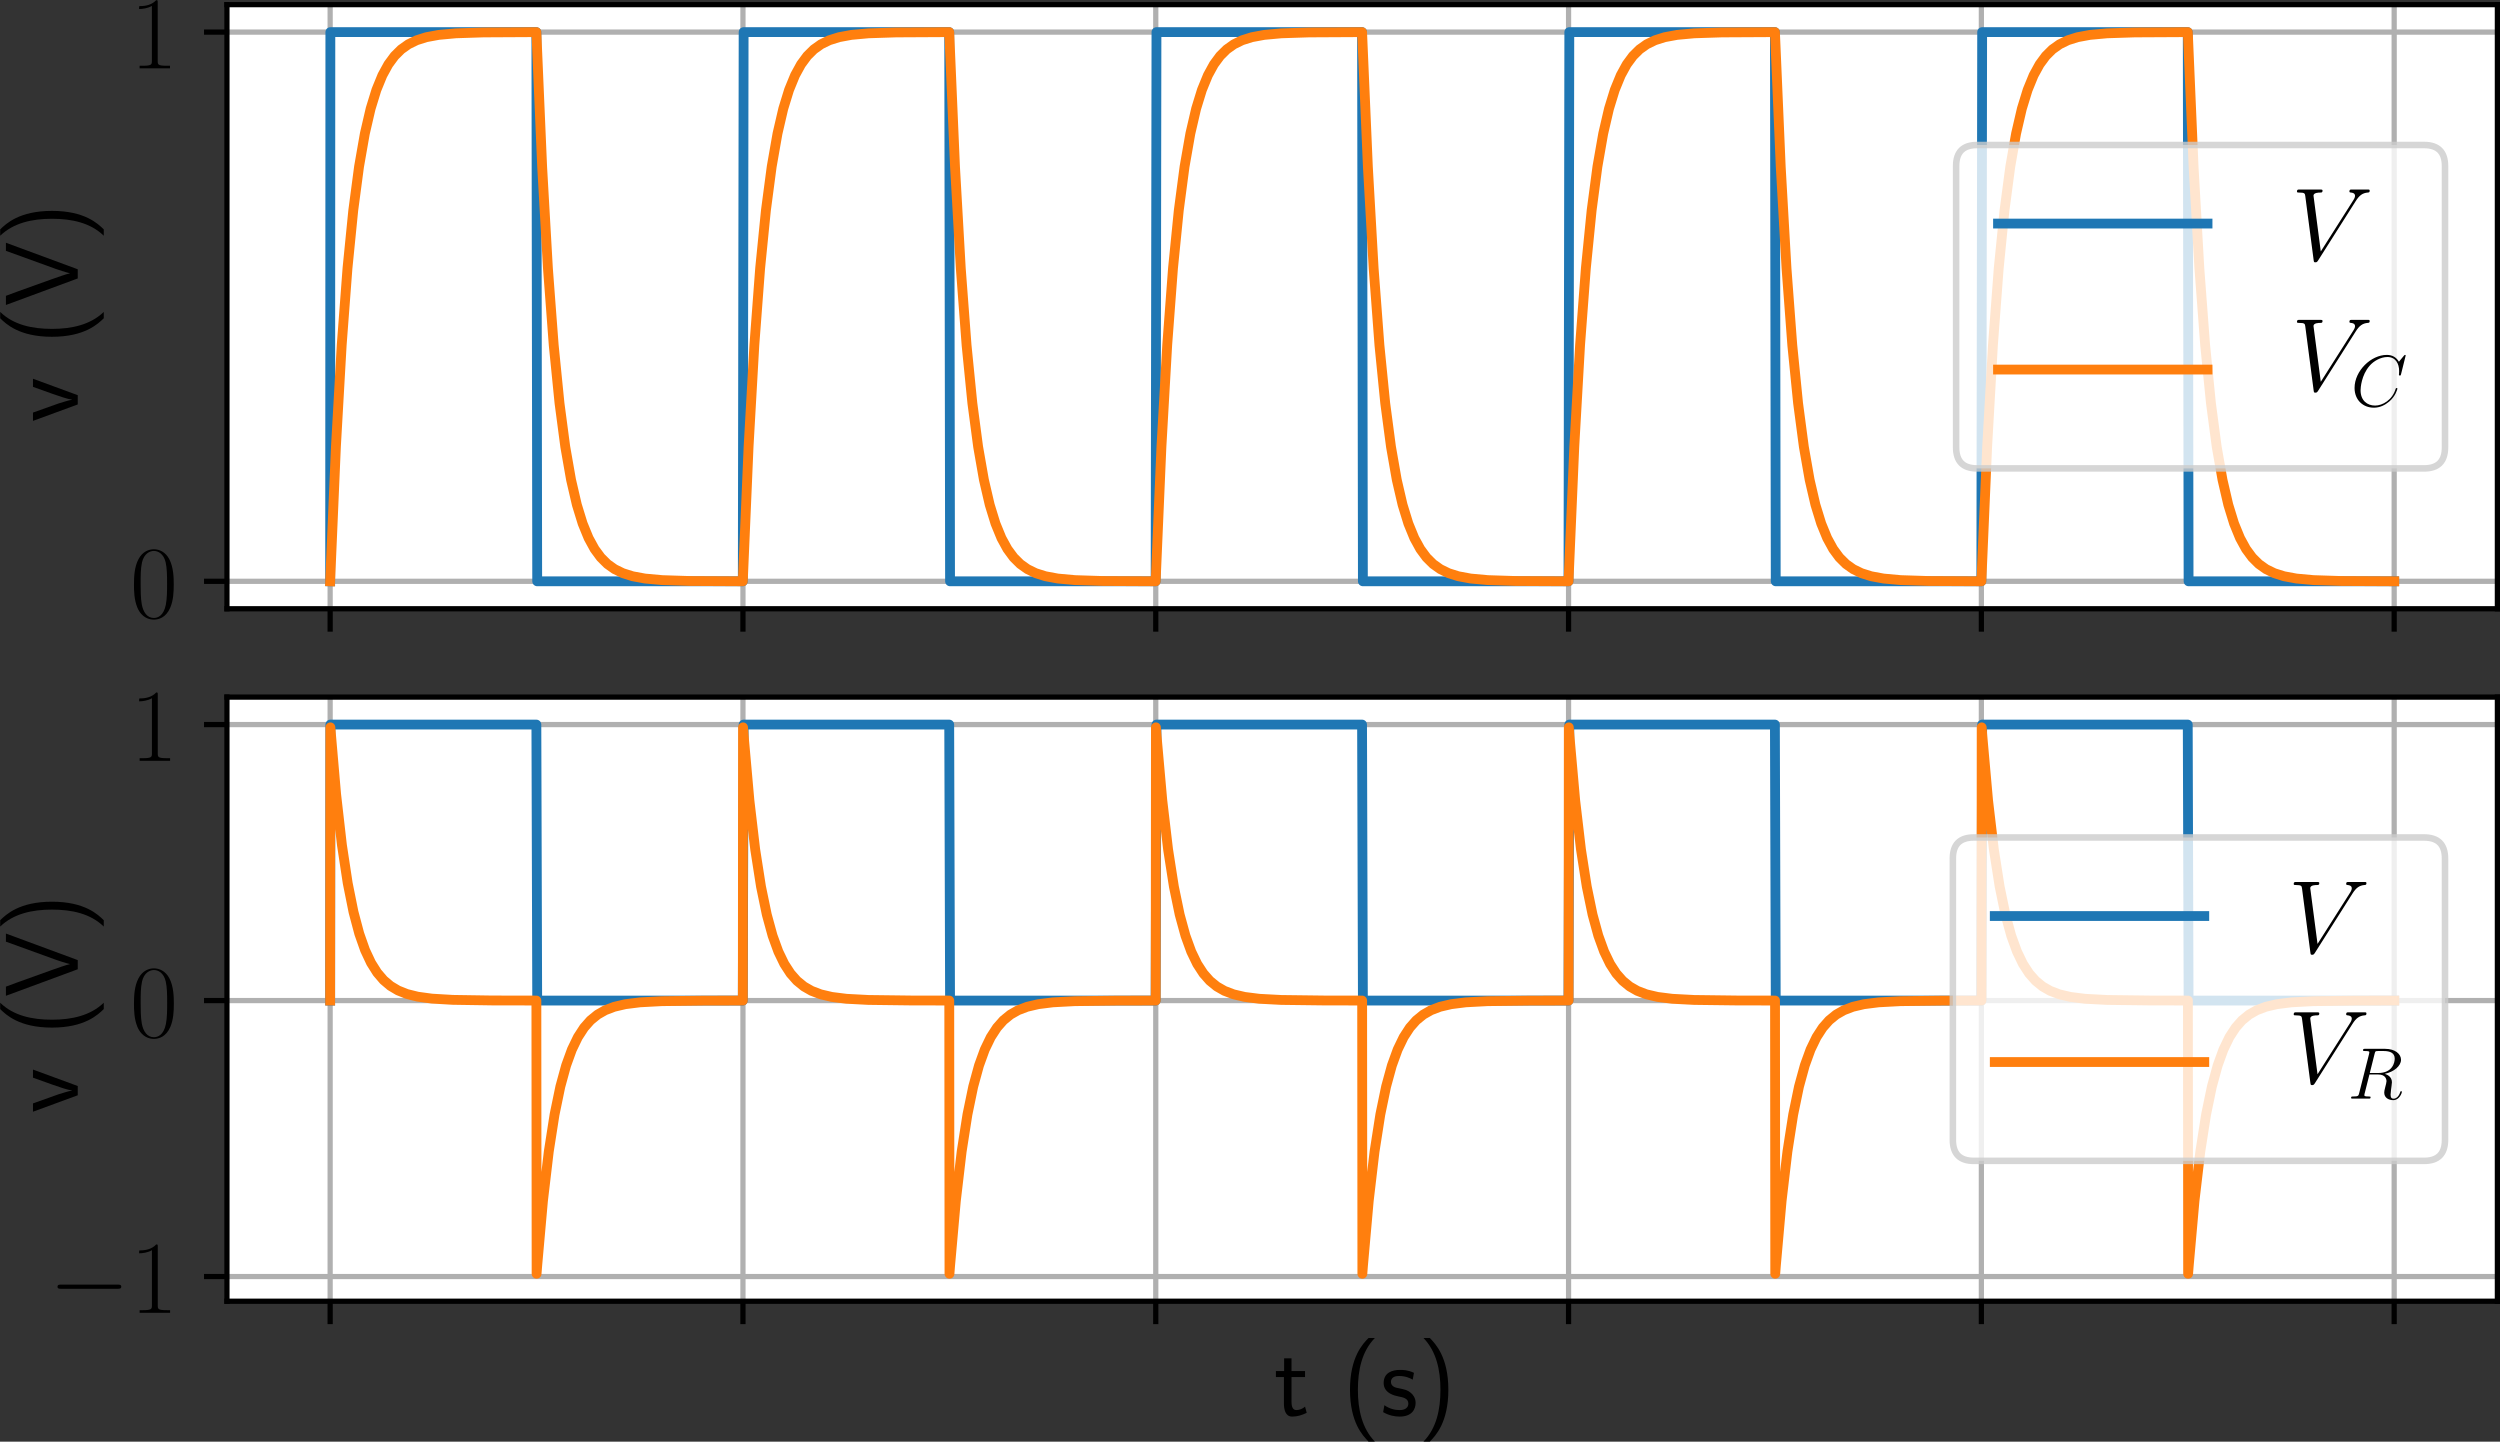 <?xml version="1.0" encoding="UTF-8" standalone="no"?>
<!-- Created with matplotlib (http://matplotlib.org/) -->

<svg
   xmlns:dc="http://purl.org/dc/elements/1.1/"
   xmlns:cc="http://creativecommons.org/ns#"
   xmlns:rdf="http://www.w3.org/1999/02/22-rdf-syntax-ns#"
   xmlns:svg="http://www.w3.org/2000/svg"
   xmlns="http://www.w3.org/2000/svg"
   xmlns:xlink="http://www.w3.org/1999/xlink"
   xmlns:sodipodi="http://sodipodi.sourceforge.net/DTD/sodipodi-0.dtd"
   xmlns:inkscape="http://www.inkscape.org/namespaces/inkscape"
   height="293.606"
   version="1.1"
   viewBox="0 0 381.862 220.204"
   width="509.15"
   id="svg405"
   sodipodi:docname="P2_Q3_TransientV.svg"
   inkscape:version="0.92.1 r15371">
  <rect x="0" y="0" width="381.862" height="220.204" fill="#333333" stroke="none"/>
  <sodipodi:namedview
     pagecolor="#ffffff"
     bordercolor="#666666"
     borderopacity="1"
     objecttolerance="10"
     gridtolerance="10"
     guidetolerance="10"
     inkscape:pageopacity="0"
     inkscape:pageshadow="2"
     inkscape:window-width="1920"
     inkscape:window-height="986"
     id="namedview407"
     showgrid="false"
     inkscape:zoom="1.7383042"
     inkscape:cx="280.18831"
     inkscape:cy="165.1734"
     inkscape:window-x="-11"
     inkscape:window-y="-11"
     inkscape:window-maximized="1"
     inkscape:current-layer="svg405"
     units="px"
     fit-margin-top="0"
     fit-margin-left="0"
     fit-margin-right="0"
     fit-margin-bottom="0" />
  <defs
     id="defs4"
     style="stroke-linecap:butt;stroke-linejoin:round">
    <style
       type="text/css"
       id="style2">
*{stroke-linecap:butt;stroke-linejoin:round;}
  </style>
    <defs
       id="defs277">
      <path
         style="stroke-linecap:butt;stroke-linejoin:round"
         inkscape:connector-curvature="0"
         id="CMSS17-116"
         d="m 16.703,37 h 13 v 5.766 h -13 V 55 H 9.594 V 42.766 H 1.703 V 37 H 9.406 V 11.703 C 9.406,6 10.703,-1 17.297,-1 c 5,0 9.609,1.391 14,3.688 l -1.594,5.875 c -2.406,-2.094 -5.297,-3.297 -8.406,-3.297 -4.391,0 -4.594,5.609 -4.594,8.109 z" />
      <path
         style="stroke-linecap:butt;stroke-linejoin:round"
         inkscape:connector-curvature="0"
         id="CMSS17-115"
         d="m 32.203,41.047 c -5.906,2.812 -10.5,2.812 -13.5,2.812 -7.109,0 -15.609,-2.484 -15.609,-12.562 0,-10.062 11,-12.266 14,-12.875 4.609,-0.891 9.703,-1.891 9.703,-6.859 0,-6.297 -7.203,-6.297 -8.5,-6.297 -4,0 -9.5,1.094 -14.5,4.703 L 2.594,3.281 C 8.297,0 13.797,-1 18.406,-1 c 12.297,0 15.391,7.5 15.391,13.203 0,4.891 -2.797,8.188 -4.703,9.688 C 25.797,24.5 24.594,24.797 16.406,26.5 15,26.703 10.094,27.797 10.094,32.281 10.094,38 16.406,38 17.797,38 c 6.5,0 10.5,-2.016 13.203,-3.5 z" />
    </defs>
    <defs
       id="defs385">
      <path
         style="stroke-linecap:butt;stroke-linejoin:round"
         inkscape:connector-curvature="0"
         id="CMMI12-82"
         d="M 36.797,61.312 C 37.703,65 38.094,65 42,65 h 7.203 c 8.594,0 15,-2.578 15,-10.328 C 64.203,49.609 61.594,35 41.5,35 H 30.203 Z m 13.906,-27.422 c 12.391,2.688 22.094,10.656 22.094,19.203 C 72.797,60.844 64.906,68 51,68 H 23.906 C 21.906,68 21,68 21,66.031 21,65 21.703,65 23.594,65 c 6,0 6,-0.75 6,-1.797 0,-0.188 0,-0.797 -0.391,-2.281 l -13.5,-53.438 C 14.797,4 14.594,3 7.703,3 c -2.297,0 -3,0 -3,-1.891 0,-1 1.094,-1 1.391,-1 1.812,0 3.906,0 5.812,0 h 11.797 c 1.797,0 3.891,0 5.703,0 0.797,0 1.891,0 1.891,1.891 0,1 -0.891,1 -2.391,1 -6.109,0 -6.109,0.797 -6.109,1.781 0,0.109 0,0.797 0.203,1.578 L 29.703,33 h 12 C 51.203,33 53,27.047 53,23.781 53,22.297 52,18.422 51.297,15.844 50.203,11.297 49.906,10.188 49.906,8.312 49.906,1.281 55.703,-2 62.406,-2 70.5,-2 74,7.828 74,9.234 c 0,0.688 -0.5,0.984 -1.094,0.984 -0.812,0 -1,-0.594 -1.203,-1.391 C 69.297,1.781 65.203,0 62.703,0 c -2.5,0 -4.109,1.094 -4.109,5.562 0,2.391 1.203,11.438 1.312,11.938 0.5,3.672 0.5,4.062 0.5,4.875 0,7.25 -5.906,10.328 -9.703,11.516" />
    </defs>
    <defs
       id="defs300">
      <path
         d="m 65.906,23 c 1.688,0 3.5,0 3.5,2 0,2 -1.812,2 -3.5,2 H 11.797 c -1.703,0 -3.5,0 -3.5,-2 0,-2 1.797,-2 3.5,-2 z"
         id="CMSY10-0"
         inkscape:connector-curvature="0"
         style="stroke-linecap:butt;stroke-linejoin:round" />
    </defs>
    <defs
       id="defs200">
      <path
         d="M 41.703,15.453 H 39.906 C 38.906,8.375 38.094,7.172 37.703,6.562 37.203,5.766 30,5.766 28.594,5.766 H 9.406 C 13,9.672 20,16.75 28.5,24.953 34.594,30.734 41.703,37.531 41.703,47.422 41.703,59.219 32.297,66 21.797,66 10.797,66 4.094,56.312 4.094,47.344 4.094,43.438 7,42.938 8.203,42.938 c 1,0 4,0.609 4,4.094 0,3.078 -2.609,3.969 -4,3.969 C 7.594,51 7,50.906 6.594,50.703 8.5,59.219 14.297,63.406 20.406,63.406 c 8.688,0 14.391,-6.891 14.391,-15.984 C 34.797,38.734 29.703,31.25 24,24.75 L 4.094,2.281 V 0 h 35.203 z"
         id="CMR17-50"
         inkscape:connector-curvature="0"
         style="stroke-linecap:butt;stroke-linejoin:round" />
    </defs>
    <defs
       id="defs217">
      <path
         d="M 33.594,64.406 C 33.594,66.5 33.5,66.5 31.703,66.5 L 2,19.594 V 17 H 27.797 V 7.141 C 27.797,3.5 27.594,2.5 20.594,2.5 H 18.703 V 0 c 3.203,0 8.594,0 12,0 3.391,0 8.797,0 12,0 v 2.5 h -1.906 c -7,0 -7.203,1 -7.203,4.641 V 17 h 10.203 v 2.594 H 33.594 Z m -5.5,-6.547 V 19.594 H 4 Z"
         id="CMR17-52"
         inkscape:connector-curvature="0"
         style="stroke-linecap:butt;stroke-linejoin:round" />
    </defs>
    <defs
       id="defs234">
      <path
         d="m 10.594,34 c 0,23.656 11.203,29 17.703,29 C 30.406,63 35.5,62.641 37.5,59 c -1.594,0 -4.594,0 -4.594,-3.484 0,-2.688 2.188,-3.594 3.594,-3.594 0.906,0 3.594,0.391 3.594,3.703 0,6.156 -5,9.672 -11.891,9.672 C 16.297,65.297 3.797,52.969 3.797,31 3.797,3.953 15.094,-2 23.094,-2 32.797,-2 42,6.672 42,20.047 42,32.516 33.906,41.594 23.703,41.594 17.594,41.594 13.094,37.609 10.594,30.625 Z m 12.5,-33.609 C 10.797,0.391 10.797,18.75 10.797,22.438 10.797,29.625 14.203,40 23.5,40 c 1.703,0 6.594,0 9.906,-6.875 1.797,-3.906 1.797,-7.984 1.797,-12.984 0,-5.391 0,-9.359 -2.109,-13.359 -2.188,-4.109 -5.391,-6.391 -10,-6.391"
         id="CMR17-54"
         inkscape:connector-curvature="0"
         style="stroke-linecap:butt;stroke-linejoin:round" />
    </defs>
    <defs
       id="defs251">
      <path
         d="M 27.203,35.375 C 33.5,38.547 39.906,43.328 39.906,50.984 c 0,9.031 -8.812,14.312 -16.906,14.312 -9.094,0 -17.094,-6.562 -17.094,-15.609 0,-2.484 0.594,-6.766 4.5,-10.547 1,-0.984 5.188,-3.969 7.891,-5.859 -4.5,-2.297 -15,-7.75 -15,-18.688 C 3.297,4.359 13.094,-2 22.797,-2 33.5,-2 42.5,5.656 42.5,15.781 c 0,9.062 -6.094,13.234 -10.094,15.922 z M 14.094,44.094 c -0.797,0.5 -4.797,3.578 -4.797,8.266 0,6.062 6.297,10.641 13.5,10.641 C 30.703,63 36.5,57.438 36.5,50.969 36.5,41.703 26.094,36.422 25.594,36.422 c -0.094,0 -0.188,0 -1,0.609 z M 32.5,23.734 C 34,22.641 38.797,19.375 38.797,13.297 38.797,5.953 31.406,0.391 23,0.391 c -9.094,0 -16,6.453 -16,14.297 0,7.859 6.094,14.406 13,17.5 z"
         id="CMR17-56"
         inkscape:connector-curvature="0"
         style="stroke-linecap:butt;stroke-linejoin:round" />
    </defs>
    <defs
       id="defs111">
      <path
         style="stroke-linecap:butt;stroke-linejoin:round"
         inkscape:connector-curvature="0"
         id="CMSS17-118"
         d="M 41.797,43 H 34 L 27.297,24.312 C 25.203,18.203 22.203,9.797 21.703,5.5 H 21.594 c -0.188,1.812 -1,4.406 -1.5,6.203 C 19.5,13.906 18.703,16.5 18.094,18.312 L 9.297,43 h -8 L 17.094,0 H 26 Z" />
      <path
         style="stroke-linecap:butt;stroke-linejoin:round"
         inkscape:connector-curvature="0"
         id="CMSS17-40"
         d="M 25.203,74.5 C 19.797,69.016 7.406,56.266 7.406,24.812 7.406,-6.766 19.797,-19.422 25.203,-25 h 6.094 C 19,-12.25 15,5.578 15,24.703 15,43.719 18.797,61.656 31.297,74.5 Z" />
      <path
         style="stroke-linecap:butt;stroke-linejoin:round"
         inkscape:connector-curvature="0"
         id="CMSS17-86"
         d="M 61.094,69 H 53.297 L 36,21.281 C 35.5,19.891 32.406,10.75 31.797,7.562 h -0.094 c -0.797,3.781 -4,12.625 -5.703,17.5 L 14.406,57.375 10.094,69 H 1.297 l 25.5,-69 h 8.797 z" />
      <path
         style="stroke-linecap:butt;stroke-linejoin:round"
         inkscape:connector-curvature="0"
         id="CMSS17-41"
         d="m 11.297,-25 c 5.406,5.484 17.797,18.234 17.797,49.703 0,31.562 -12.391,44.219 -17.797,49.797 H 5.203 C 17.5,61.75 21.5,43.922 21.5,24.812 21.5,5.781 17.703,-12.156 5.203,-25 Z" />
    </defs>
    <defs
       id="defs163">
      <path
         style="stroke-linecap:butt;stroke-linejoin:round"
         inkscape:connector-curvature="0"
         id="CMMI12-67"
         d="M 74.703,69.109 C 74.703,70 74,70 73.797,70 73.594,70 73.203,70 72.406,69 L 65.5,60.656 C 62,66.625 56.5,70 49,70 27.406,70 5,48.25 5,24.922 5,8.328 16.703,-2 31.297,-2 c 8,0 15,3.375 20.797,8.25 8.703,7.234 11.312,16.891 11.312,17.672 0,0.891 -0.812,0.891 -1.109,0.891 -0.891,0 -1,-0.594 -1.203,-1 C 56.5,8.344 43,0.891 33,0.891 c -10.594,0 -19.797,6.75 -19.797,20.844 0,3.188 1,20.453 12.297,33.453 5.5,6.359 14.906,11.922 24.406,11.922 11,0 15.891,-9.031 15.891,-19.172 0,-2.578 -0.297,-4.75 -0.297,-5.156 0,-0.891 1,-0.891 1.297,-0.891 1.109,0 1.203,0.094 1.609,1.875 z" />
    </defs>
    <defs
       id="defs151">
      <path
         style="stroke-linecap:butt;stroke-linejoin:round"
         inkscape:connector-curvature="0"
         id="CMMI12-86"
         d="m 61.906,56.875 c 3.391,5.375 6.5,7.75 11.594,8.156 1,0.094 1.797,0.094 1.797,1.875 0,0.406 -0.203,1 -1.094,1 -1.797,0 -6.109,0 -7.906,0 -2.891,0 -5.891,0 -8.703,0 -0.797,0 -1.797,0 -1.797,-1.875 0,-0.906 0.906,-1 1.297,-1 3.703,-0.297 4.109,-2.078 4.109,-3.281 0,-1.484 -1.406,-3.781 -1.5,-3.875 l -31.406,-49.438 -7,53.578 C 21.297,65 26.5,65 27.594,65 29.094,65 30,65 30,66.906 c 0,1 -1.094,1 -1.406,1 -1.688,0 -3.688,0 -5.391,0 H 17.594 c -7.297,0 -10.297,0 -10.391,0 -0.609,0 -1.797,0 -1.797,-1.812 C 5.406,65 6.094,65 7.703,65 c 5.094,0 5.391,-0.906 5.703,-3.375 l 8,-61.25 C 21.703,-1.703 21.703,-2 23.094,-2 c 1.203,0 1.703,0.297 2.703,1.875 z" />
    </defs>
    <defs
       id="defs82">
      <path
         d="M 42,31.641 C 42,37.75 41.906,48.125 37.703,56.109 34,63.109 28.094,65.594 22.906,65.594 18.094,65.594 12,63.406 8.203,56.203 4.203,48.719 3.797,39.438 3.797,31.641 3.797,25.953 3.906,17.281 7,9.672 11.297,-0.609 19,-2 22.906,-2 27.5,-2 34.5,-0.109 38.594,9.375 41.594,16.281 42,24.359 42,31.641 M 22.906,-0.406 c -6.406,0 -10.203,5.484 -11.609,13.094 -1.094,5.875 -1.094,14.469 -1.094,20.062 0,7.688 0,14.078 1.297,20.172 C 13.406,61.391 19,64 22.906,64 27,64 32.297,61.297 34.203,53.125 35.5,47.438 35.594,40.734 35.594,32.75 c 0,-6.5 0,-14.484 -1.188,-20.375 -2.109,-10.891 -8,-12.781 -11.5,-12.781"
         id="CMR17-48"
         inkscape:connector-curvature="0"
         style="stroke-linecap:butt;stroke-linejoin:round" />
    </defs>
    <defs
       id="defs74">
      <path
         d="M 0,0 H -3.5"
         id="m6aea1f37d7"
         style="stroke:#000000;stroke-width:0.8;stroke-linecap:butt;stroke-linejoin:round"
         inkscape:connector-curvature="0" />
    </defs>
    <defs
       id="defs99">
      <path
         d="M 26.594,63.406 C 26.594,65.5 26.5,65.5 25.094,65.5 21.203,61.188 15.297,59.797 9.703,59.797 c -0.297,0 -0.797,0 -0.906,-0.297 C 8.703,59.297 8.703,59.094 8.703,57 11.797,57 17,57.594 21,59.984 V 7.203 C 21,3.688 20.797,2.5 12.203,2.5 h -3 V 0 C 14,0 19,0 23.797,0 28.594,0 33.594,0 38.406,0 v 2.5 h -3 c -8.609,0 -8.812,1.094 -8.812,4.656 z"
         id="CMR17-49"
         inkscape:connector-curvature="0"
         style="stroke-linecap:butt;stroke-linejoin:round" />
    </defs>
    <defs
       id="defs16">
      <path
         d="M 0,0 V 3.5"
         id="md8a931e123"
         style="stroke:#000000;stroke-width:0.8;stroke-linecap:butt;stroke-linejoin:round"
         inkscape:connector-curvature="0" />
    </defs>
  </defs>
  <g
     id="figure_1"
     style="stroke-linecap:butt;stroke-linejoin:round"
     transform="translate(-29.758,-30.855)">
    <g
       id="g5825"
       style="stroke-linecap:butt;stroke-linejoin:round">
      <g
         transform="translate(0,11.036)"
         style="stroke-linecap:butt;stroke-linejoin:round"
         id="g5682">
        <use
           transform="matrix(0,-0.159,-0.159,0,41.633,84.315)"
           xlink:href="#CMSS17-118"
           id="use113"
           style="stroke-linecap:butt;stroke-linejoin:round"
           x="0"
           y="0"
           width="100%"
           height="100%" />
        <use
           transform="matrix(0,-0.159,-0.159,0,41.633,72.439)"
           xlink:href="#CMSS17-40"
           id="use115"
           style="stroke-linecap:butt;stroke-linejoin:round"
           x="0"
           y="0"
           width="100%"
           height="100%" />
        <use
           transform="matrix(0,-0.159,-0.159,0,41.633,66.609)"
           xlink:href="#CMSS17-86"
           id="use117"
           style="stroke-linecap:butt;stroke-linejoin:round"
           x="0"
           y="0"
           width="100%"
           height="100%" />
        <use
           transform="matrix(0,-0.159,-0.159,0,41.633,56.654)"
           xlink:href="#CMSS17-41"
           id="use119"
           style="stroke-linecap:butt;stroke-linejoin:round"
           x="0"
           y="0"
           width="100%"
           height="100%" />
      </g>
      <g
         transform="translate(0,10.786)"
         style="stroke-linecap:butt;stroke-linejoin:round"
         id="g5715">
        <path
           d="M 64.422,113.055 H 411.22 V 20.78 H 64.422 Z"
           style="fill:#ffffff;stroke-linecap:butt;stroke-linejoin:round"
           id="path9"
           inkscape:connector-curvature="0" />
        <path
           clip-path="url(#pc426d12566)"
           d="M 80.186,113.055 V 20.78"
           style="fill:none;stroke:#b0b0b0;stroke-width:0.8;stroke-linecap:square;stroke-linejoin:round"
           id="path12"
           inkscape:connector-curvature="0" />
        <use
           height="100%"
           width="100%"
           id="use18"
           y="113.055"
           xlink:href="#md8a931e123"
           x="80.186"
           style="stroke:#000000;stroke-width:0.8;stroke-linecap:butt;stroke-linejoin:round" />
        <path
           clip-path="url(#pc426d12566)"
           d="M 143.24,113.055 V 20.78"
           style="fill:none;stroke:#b0b0b0;stroke-width:0.8;stroke-linecap:square;stroke-linejoin:round"
           id="path24"
           inkscape:connector-curvature="0" />
        <use
           height="100%"
           width="100%"
           id="use27"
           y="113.055"
           xlink:href="#md8a931e123"
           x="143.24"
           style="stroke:#000000;stroke-width:0.8;stroke-linecap:butt;stroke-linejoin:round" />
        <path
           clip-path="url(#pc426d12566)"
           d="M 206.294,113.055 V 20.78"
           style="fill:none;stroke:#b0b0b0;stroke-width:0.8;stroke-linecap:square;stroke-linejoin:round"
           id="path33"
           inkscape:connector-curvature="0" />
        <use
           height="100%"
           width="100%"
           id="use36"
           y="113.055"
           xlink:href="#md8a931e123"
           x="206.294"
           style="stroke:#000000;stroke-width:0.8;stroke-linecap:butt;stroke-linejoin:round" />
        <path
           clip-path="url(#pc426d12566)"
           d="M 269.348,113.055 V 20.78"
           style="fill:none;stroke:#b0b0b0;stroke-width:0.8;stroke-linecap:square;stroke-linejoin:round"
           id="path42"
           inkscape:connector-curvature="0" />
        <use
           height="100%"
           width="100%"
           id="use45"
           y="113.055"
           xlink:href="#md8a931e123"
           x="269.348"
           style="stroke:#000000;stroke-width:0.8;stroke-linecap:butt;stroke-linejoin:round" />
        <path
           clip-path="url(#pc426d12566)"
           d="M 332.402,113.055 V 20.78"
           style="fill:none;stroke:#b0b0b0;stroke-width:0.8;stroke-linecap:square;stroke-linejoin:round"
           id="path51"
           inkscape:connector-curvature="0" />
        <use
           height="100%"
           width="100%"
           id="use54"
           y="113.055"
           xlink:href="#md8a931e123"
           x="332.402"
           style="stroke:#000000;stroke-width:0.8;stroke-linecap:butt;stroke-linejoin:round" />
        <path
           clip-path="url(#pc426d12566)"
           d="M 395.456,113.055 V 20.78"
           style="fill:none;stroke:#b0b0b0;stroke-width:0.8;stroke-linecap:square;stroke-linejoin:round"
           id="path60"
           inkscape:connector-curvature="0" />
        <use
           height="100%"
           width="100%"
           id="use63"
           y="113.055"
           xlink:href="#md8a931e123"
           x="395.456"
           style="stroke:#000000;stroke-width:0.8;stroke-linecap:butt;stroke-linejoin:round" />
        <path
           clip-path="url(#pc426d12566)"
           d="M 64.422,108.861 H 411.22"
           style="fill:none;stroke:#b0b0b0;stroke-width:0.8;stroke-linecap:square;stroke-linejoin:round"
           id="path70"
           inkscape:connector-curvature="0" />
        <use
           height="100%"
           width="100%"
           id="use76"
           y="108.861"
           xlink:href="#m6aea1f37d7"
           x="64.422"
           style="stroke:#000000;stroke-width:0.8;stroke-linecap:butt;stroke-linejoin:round" />
        <use
           height="100%"
           width="100%"
           y="0"
           x="0"
           style="stroke-linecap:butt;stroke-linejoin:round"
           id="use84"
           xlink:href="#CMR17-48"
           transform="matrix(0.159,0,0,-0.159,49.618,114.396)" />
        <path
           clip-path="url(#pc426d12566)"
           d="M 64.422,24.974 H 411.22"
           style="fill:none;stroke:#b0b0b0;stroke-width:0.8;stroke-linecap:square;stroke-linejoin:round"
           id="path90"
           inkscape:connector-curvature="0" />
        <use
           height="100%"
           width="100%"
           id="use93"
           y="24.974"
           xlink:href="#m6aea1f37d7"
           x="64.422"
           style="stroke:#000000;stroke-width:0.8;stroke-linecap:butt;stroke-linejoin:round" />
        <use
           height="100%"
           width="100%"
           y="0"
           x="0"
           style="stroke-linecap:butt;stroke-linejoin:round"
           id="use101"
           xlink:href="#CMR17-49"
           transform="matrix(0.159,0,0,-0.159,49.618,30.509)" />
        <path
           clip-path="url(#pc426d12566)"
           d="m 80.186,108.861 0.032,-83.887 h 0.095 31.373 l 0.126,83.887 h 31.404 l 0.126,-83.887 h 31.404 l 0.126,83.887 h 31.404 l 0.126,-83.887 h 31.404 l 0.126,83.887 h 31.404 l 0.126,-83.887 h 31.404 l 0.126,83.887 h 31.404 l 0.126,-83.887 h 31.404 l 0.126,83.887 h 31.404 v 0"
           style="fill:none;stroke:#1f77b4;stroke-width:1.5;stroke-linecap:square;stroke-linejoin:round"
           id="path125"
           inkscape:connector-curvature="0" />
        <path
           clip-path="url(#pc426d12566)"
           d="m 80.186,108.861 0.883,-20.578 0.883,-15.53 0.883,-11.72 0.883,-8.845 0.883,-6.676 0.883,-5.038 0.883,-3.802 0.883,-2.87 0.914,-2.232 0.914,-1.668 0.946,-1.283 1.009,-1.003 1.104,-0.784 1.261,-0.615 1.482,-0.468 1.892,-0.351 2.617,-0.24 4.225,-0.136 8.072,-0.044 0.883,20.577 0.883,15.529 0.883,11.72 0.883,8.845 0.883,6.675 0.883,5.038 0.883,3.802 0.883,2.869 0.914,2.232 0.914,1.668 0.946,1.283 1.009,1.003 1.104,0.784 1.261,0.615 1.482,0.468 1.892,0.351 2.617,0.24 4.225,0.136 8.103,0.044 0.883,-20.577 0.883,-15.529 0.883,-11.72 0.883,-8.845 0.883,-6.675 0.883,-5.038 0.883,-3.802 0.883,-2.869 0.914,-2.232 0.914,-1.668 0.946,-1.283 1.009,-1.003 1.104,-0.784 1.261,-0.615 1.482,-0.468 1.892,-0.351 2.617,-0.24 4.225,-0.136 8.103,-0.044 0.883,20.577 0.883,15.529 0.883,11.72 0.883,8.845 0.883,6.675 0.883,5.038 0.883,3.802 0.883,2.869 0.914,2.232 0.914,1.668 0.946,1.283 1.009,1.003 1.104,0.784 1.261,0.615 1.482,0.468 1.892,0.351 2.617,0.24 4.225,0.136 8.103,0.044 0.883,-20.577 0.883,-15.529 0.883,-11.72 0.883,-8.845 0.883,-6.675 0.883,-5.038 0.883,-3.802 0.883,-2.869 0.914,-2.232 0.914,-1.668 0.946,-1.283 1.009,-1.003 1.104,-0.784 1.261,-0.615 1.482,-0.468 1.892,-0.351 2.617,-0.24 4.225,-0.136 8.103,-0.044 0.883,20.577 0.883,15.529 0.883,11.72 0.883,8.845 0.883,6.675 0.883,5.038 0.883,3.802 0.883,2.869 0.914,2.232 0.914,1.668 0.946,1.283 1.009,1.003 1.104,0.784 1.261,0.615 1.482,0.468 1.892,0.351 2.617,0.24 4.225,0.136 8.103,0.044 0.883,-20.577 0.883,-15.529 0.883,-11.72 0.883,-8.845 0.883,-6.675 0.883,-5.038 0.883,-3.802 0.883,-2.869 0.914,-2.232 0.914,-1.668 0.946,-1.283 1.009,-1.003 1.104,-0.784 1.261,-0.615 1.482,-0.468 1.892,-0.351 2.617,-0.24 4.225,-0.136 8.103,-0.044 0.883,20.577 0.883,15.529 0.883,11.72 0.883,8.845 0.883,6.675 0.883,5.038 0.883,3.802 0.883,2.869 0.914,2.232 0.914,1.668 0.946,1.283 1.009,1.003 1.104,0.784 1.261,0.615 1.482,0.468 1.892,0.351 2.617,0.24 4.225,0.136 8.103,0.044 0.883,-20.577 0.883,-15.529 0.883,-11.72 0.883,-8.845 0.883,-6.675 0.883,-5.038 0.883,-3.802 0.883,-2.869 0.914,-2.232 0.914,-1.668 0.946,-1.283 1.009,-1.003 1.104,-0.784 1.261,-0.615 1.482,-0.468 1.892,-0.351 2.617,-0.24 4.225,-0.136 8.103,-0.044 0.883,20.577 0.883,15.529 0.883,11.72 0.883,8.845 0.883,6.675 0.883,5.038 0.883,3.802 0.883,2.869 0.914,2.232 0.914,1.668 0.946,1.283 1.009,1.003 1.104,0.784 1.261,0.615 1.482,0.468 1.892,0.351 2.617,0.24 4.225,0.136 8.103,0.044 v 0"
           style="fill:none;stroke:#ff7f0e;stroke-width:1.5;stroke-linecap:square;stroke-linejoin:round"
           id="path128"
           inkscape:connector-curvature="0" />
        <path
           d="M 64.422,113.055 V 20.78"
           style="fill:none;stroke:#000000;stroke-width:0.8;stroke-linecap:square;stroke-linejoin:miter"
           id="path131"
           inkscape:connector-curvature="0" />
        <path
           d="M 411.22,113.055 V 20.78"
           style="fill:none;stroke:#000000;stroke-width:0.8;stroke-linecap:square;stroke-linejoin:miter"
           id="path134"
           inkscape:connector-curvature="0" />
        <path
           d="M 64.422,113.055 H 411.22"
           style="fill:none;stroke:#000000;stroke-width:0.8;stroke-linecap:square;stroke-linejoin:miter"
           id="path137"
           inkscape:connector-curvature="0" />
        <path
           d="M 64.422,20.78 H 411.22"
           style="fill:none;stroke:#000000;stroke-width:0.8;stroke-linecap:square;stroke-linejoin:miter"
           id="path140"
           inkscape:connector-curvature="0" />
        <path
           inkscape:connector-curvature="0"
           id="path143"
           style="opacity:0.8;fill:#ffffff;stroke:#cccccc;stroke-linecap:butt;stroke-linejoin:miter"
           d="M 331.746,91.617 H 400.02 q 3.2,0 3.2,-3.2 V 45.418 q 0,-3.2 -3.2,-3.2 h -68.274 q -3.2,0 -3.2,3.2 v 42.999 q 0,3.2 3.2,3.2 z" />
        <path
           inkscape:connector-curvature="0"
           id="path146"
           style="fill:none;stroke:#1f77b4;stroke-width:1.5;stroke-linecap:square;stroke-linejoin:round"
           d="m 334.946,54.218 h 32" />
        <use
           transform="matrix(0.159,0,0,-0.159,379.746,59.818)"
           xlink:href="#CMMI12-86"
           id="use153"
           style="stroke-linecap:butt;stroke-linejoin:round"
           x="0"
           y="0"
           width="100%"
           height="100%" />
        <path
           inkscape:connector-curvature="0"
           id="path158"
           style="fill:none;stroke:#ff7f0e;stroke-width:1.5;stroke-linecap:square;stroke-linejoin:round"
           d="m 334.946,76.518 h 32" />
        <use
           transform="matrix(0.159,0,0,-0.159,379.746,79.727)"
           xlink:href="#CMMI12-86"
           id="use165"
           style="stroke-linecap:butt;stroke-linejoin:round"
           x="0"
           y="0"
           width="100%"
           height="100%" />
        <use
           transform="matrix(0.112,0,0,-0.112,388.845,82.118)"
           xlink:href="#CMMI12-67"
           id="use167"
           style="stroke-linecap:butt;stroke-linejoin:round"
           x="0"
           y="0"
           width="100%"
           height="100%" />
      </g>
    </g>
    <g
       id="g5786"
       style="stroke-linecap:butt;stroke-linejoin:round">
      <path
         inkscape:connector-curvature="0"
         id="path174"
         style="fill:#ffffff;stroke-linecap:butt;stroke-linejoin:round"
         d="M 64.422,229.611 H 411.22 V 137.335 H 64.422 Z" />
      <path
         inkscape:connector-curvature="0"
         id="path177"
         style="fill:none;stroke:#b0b0b0;stroke-width:0.8;stroke-linecap:square;stroke-linejoin:round"
         d="M 80.186,229.611 V 137.335"
         clip-path="url(#p9bd4e341af)" />
      <g
         style="stroke-linecap:butt;stroke-linejoin:round"
         id="g182">
        <use
           height="100%"
           width="100%"
           id="use180"
           y="229.611"
           xlink:href="#md8a931e123"
           x="80.186"
           style="stroke:#000000;stroke-width:0.8;stroke-linecap:butt;stroke-linejoin:round" />
      </g>
      <path
         inkscape:connector-curvature="0"
         id="path191"
         style="fill:none;stroke:#b0b0b0;stroke-width:0.8;stroke-linecap:square;stroke-linejoin:round"
         d="M 143.24,229.611 V 137.335"
         clip-path="url(#p9bd4e341af)" />
      <g
         style="stroke-linecap:butt;stroke-linejoin:round"
         id="g196">
        <use
           height="100%"
           width="100%"
           id="use194"
           y="229.611"
           xlink:href="#md8a931e123"
           x="143.24"
           style="stroke:#000000;stroke-width:0.8;stroke-linecap:butt;stroke-linejoin:round" />
      </g>
      <path
         inkscape:connector-curvature="0"
         id="path208"
         style="fill:none;stroke:#b0b0b0;stroke-width:0.8;stroke-linecap:square;stroke-linejoin:round"
         d="M 206.294,229.611 V 137.335"
         clip-path="url(#p9bd4e341af)" />
      <g
         style="stroke-linecap:butt;stroke-linejoin:round"
         id="g213">
        <use
           height="100%"
           width="100%"
           id="use211"
           y="229.611"
           xlink:href="#md8a931e123"
           x="206.294"
           style="stroke:#000000;stroke-width:0.8;stroke-linecap:butt;stroke-linejoin:round" />
      </g>
      <path
         inkscape:connector-curvature="0"
         id="path225"
         style="fill:none;stroke:#b0b0b0;stroke-width:0.8;stroke-linecap:square;stroke-linejoin:round"
         d="M 269.348,229.611 V 137.335"
         clip-path="url(#p9bd4e341af)" />
      <g
         style="stroke-linecap:butt;stroke-linejoin:round"
         id="g230">
        <use
           height="100%"
           width="100%"
           id="use228"
           y="229.611"
           xlink:href="#md8a931e123"
           x="269.348"
           style="stroke:#000000;stroke-width:0.8;stroke-linecap:butt;stroke-linejoin:round" />
      </g>
      <path
         inkscape:connector-curvature="0"
         id="path242"
         style="fill:none;stroke:#b0b0b0;stroke-width:0.8;stroke-linecap:square;stroke-linejoin:round"
         d="M 332.402,229.611 V 137.335"
         clip-path="url(#p9bd4e341af)" />
      <g
         style="stroke-linecap:butt;stroke-linejoin:round"
         id="g247">
        <use
           height="100%"
           width="100%"
           id="use245"
           y="229.611"
           xlink:href="#md8a931e123"
           x="332.402"
           style="stroke:#000000;stroke-width:0.8;stroke-linecap:butt;stroke-linejoin:round" />
      </g>
      <path
         inkscape:connector-curvature="0"
         id="path259"
         style="fill:none;stroke:#b0b0b0;stroke-width:0.8;stroke-linecap:square;stroke-linejoin:round"
         d="M 395.456,229.611 V 137.335"
         clip-path="url(#p9bd4e341af)" />
      <g
         style="stroke-linecap:butt;stroke-linejoin:round"
         id="g264">
        <use
           height="100%"
           width="100%"
           id="use262"
           y="229.611"
           xlink:href="#md8a931e123"
           x="395.456"
           style="stroke:#000000;stroke-width:0.8;stroke-linecap:butt;stroke-linejoin:round" />
      </g>
      <path
         inkscape:connector-curvature="0"
         id="path291"
         style="fill:none;stroke:#b0b0b0;stroke-width:0.8;stroke-linecap:square;stroke-linejoin:round"
         d="M 64.422,225.84 H 411.22"
         clip-path="url(#p9bd4e341af)" />
      <g
         style="stroke-linecap:butt;stroke-linejoin:round"
         id="g296">
        <use
           height="100%"
           width="100%"
           id="use294"
           y="225.84"
           xlink:href="#m6aea1f37d7"
           x="64.422"
           style="stroke:#000000;stroke-width:0.8;stroke-linecap:butt;stroke-linejoin:round" />
      </g>
      <g
         style="stroke-linecap:butt;stroke-linejoin:round"
         id="g306"
         transform="matrix(0.16,0,0,-0.16,37.22,231.375)">
        <use
           height="100%"
           width="100%"
           y="0"
           x="0"
           style="stroke-linecap:butt;stroke-linejoin:round"
           id="use302"
           xlink:href="#CMSY10-0"
           transform="scale(0.996)" />
        <use
           height="100%"
           width="100%"
           y="0"
           x="0"
           style="stroke-linecap:butt;stroke-linejoin:round"
           id="use304"
           xlink:href="#CMR17-49"
           transform="matrix(0.996,0,0,0.996,77.487,0)" />
      </g>
      <path
         inkscape:connector-curvature="0"
         id="path310"
         style="fill:none;stroke:#b0b0b0;stroke-width:0.8;stroke-linecap:square;stroke-linejoin:round"
         d="M 64.422,183.685 H 411.22"
         clip-path="url(#p9bd4e341af)" />
      <g
         style="stroke-linecap:butt;stroke-linejoin:round"
         id="g315">
        <use
           height="100%"
           width="100%"
           id="use313"
           y="183.685"
           xlink:href="#m6aea1f37d7"
           x="64.422"
           style="stroke:#000000;stroke-width:0.8;stroke-linecap:butt;stroke-linejoin:round" />
      </g>
      <g
         style="stroke-linecap:butt;stroke-linejoin:round"
         id="g320"
         transform="matrix(0.16,0,0,-0.16,49.618,189.22)">
        <use
           height="100%"
           width="100%"
           y="0"
           x="0"
           style="stroke-linecap:butt;stroke-linejoin:round"
           id="use318"
           xlink:href="#CMR17-48"
           transform="scale(0.996)" />
      </g>
      <path
         inkscape:connector-curvature="0"
         id="path324"
         style="fill:none;stroke:#b0b0b0;stroke-width:0.8;stroke-linecap:square;stroke-linejoin:round"
         d="M 64.422,141.53 H 411.22"
         clip-path="url(#p9bd4e341af)" />
      <g
         style="stroke-linecap:butt;stroke-linejoin:round"
         id="g329">
        <use
           height="100%"
           width="100%"
           id="use327"
           y="141.53"
           xlink:href="#m6aea1f37d7"
           x="64.422"
           style="stroke:#000000;stroke-width:0.8;stroke-linecap:butt;stroke-linejoin:round" />
      </g>
      <g
         style="stroke-linecap:butt;stroke-linejoin:round"
         id="g334"
         transform="matrix(0.16,0,0,-0.16,49.618,147.064)">
        <use
           height="100%"
           width="100%"
           y="0"
           x="0"
           style="stroke-linecap:butt;stroke-linejoin:round"
           id="use332"
           xlink:href="#CMR17-49"
           transform="scale(0.996)" />
      </g>
      <g
         transform="translate(12.398)"
         style="stroke-linecap:butt;stroke-linejoin:round"
         id="g5676">
        <use
           transform="matrix(0,-0.159,-0.159,0,29.235,200.871)"
           xlink:href="#CMSS17-118"
           id="use338"
           style="stroke-linecap:butt;stroke-linejoin:round"
           x="0"
           y="0"
           width="100%"
           height="100%" />
        <use
           transform="matrix(0,-0.159,-0.159,0,29.235,188.994)"
           xlink:href="#CMSS17-40"
           id="use340"
           style="stroke-linecap:butt;stroke-linejoin:round"
           x="0"
           y="0"
           width="100%"
           height="100%" />
        <use
           transform="matrix(0,-0.159,-0.159,0,29.235,183.164)"
           xlink:href="#CMSS17-86"
           id="use342"
           style="stroke-linecap:butt;stroke-linejoin:round"
           x="0"
           y="0"
           width="100%"
           height="100%" />
        <use
           transform="matrix(0,-0.159,-0.159,0,29.235,173.21)"
           xlink:href="#CMSS17-41"
           id="use344"
           style="stroke-linecap:butt;stroke-linejoin:round"
           x="0"
           y="0"
           width="100%"
           height="100%" />
      </g>
      <path
         inkscape:connector-curvature="0"
         id="path350"
         style="fill:none;stroke:#1f77b4;stroke-width:1.5;stroke-linecap:square;stroke-linejoin:round"
         d="m 80.186,183.685 0.032,-42.155 h 0.095 31.373 l 0.126,42.155 h 31.404 l 0.126,-42.155 h 31.404 l 0.126,42.155 h 31.404 l 0.126,-42.155 h 31.404 l 0.126,42.155 h 31.404 l 0.126,-42.155 h 31.404 l 0.126,42.155 h 31.404 l 0.126,-42.155 h 31.404 l 0.126,42.155 h 31.404 v 0"
         clip-path="url(#p9bd4e341af)" />
      <path
         inkscape:connector-curvature="0"
         id="path353"
         style="fill:none;stroke:#ff7f0e;stroke-width:1.5;stroke-linecap:square;stroke-linejoin:round"
         d="m 80.186,183.685 0.032,-41.733 v 0 0 l 0.883,10.237 0.883,7.726 0.883,5.831 0.883,4.401 0.883,3.321 0.883,2.506 0.914,1.95 0.946,1.5 0.977,1.141 1.04,0.881 1.167,0.696 1.356,0.542 1.64,0.408 2.176,0.297 3.185,0.189 5.928,0.091 6.842,0.014 0.032,41.733 0.095,-1.24 0.883,-9.933 0.883,-7.496 0.883,-5.657 0.883,-4.27 0.883,-3.222 0.883,-2.432 0.914,-1.892 0.946,-1.455 0.977,-1.107 1.072,-0.876 1.167,-0.668 1.387,-0.53 1.703,-0.399 2.239,-0.283 3.342,-0.178 6.495,-0.082 5.865,-0.01 0.032,-41.733 0.095,1.24 0.883,9.933 0.883,7.496 0.883,5.657 0.883,4.27 0.883,3.222 0.883,2.432 0.914,1.892 0.946,1.455 0.977,1.107 1.072,0.876 1.167,0.668 1.387,0.53 1.703,0.399 2.239,0.283 3.342,0.178 6.495,0.082 5.865,0.01 0.032,41.733 0.095,-1.24 0.883,-9.933 0.883,-7.496 0.883,-5.657 0.883,-4.27 0.883,-3.222 0.883,-2.432 0.914,-1.892 0.946,-1.455 0.977,-1.107 1.072,-0.876 1.167,-0.668 1.387,-0.53 1.703,-0.399 2.239,-0.283 3.342,-0.178 6.495,-0.082 5.865,-0.01 0.032,-41.733 0.095,1.24 0.883,9.933 0.883,7.496 0.883,5.657 0.883,4.27 0.883,3.222 0.883,2.432 0.914,1.892 0.946,1.455 0.977,1.107 1.072,0.876 1.167,0.668 1.387,0.53 1.703,0.399 2.239,0.283 3.342,0.178 6.495,0.082 5.865,0.01 0.032,41.733 0.095,-1.24 0.883,-9.933 0.883,-7.496 0.883,-5.657 0.883,-4.27 0.883,-3.222 0.883,-2.432 0.914,-1.892 0.946,-1.455 0.977,-1.107 1.072,-0.876 1.167,-0.668 1.387,-0.53 1.703,-0.399 2.239,-0.283 3.342,-0.178 6.495,-0.082 5.865,-0.01 0.032,-41.733 0.095,1.24 0.883,9.933 0.883,7.496 0.883,5.657 0.883,4.27 0.883,3.222 0.883,2.432 0.914,1.892 0.946,1.455 0.977,1.107 1.072,0.876 1.167,0.668 1.387,0.53 1.703,0.399 2.239,0.283 3.342,0.178 6.495,0.082 5.865,0.01 0.032,41.733 0.095,-1.24 0.883,-9.933 0.883,-7.496 0.883,-5.657 0.883,-4.27 0.883,-3.222 0.883,-2.432 0.914,-1.892 0.946,-1.455 0.977,-1.107 1.072,-0.876 1.167,-0.668 1.387,-0.53 1.703,-0.399 2.239,-0.283 3.342,-0.178 6.495,-0.082 5.865,-0.01 0.032,-41.733 0.095,1.24 0.883,9.933 0.883,7.496 0.883,5.657 0.883,4.27 0.883,3.222 0.883,2.432 0.914,1.892 0.946,1.455 0.977,1.107 1.072,0.876 1.167,0.668 1.387,0.53 1.703,0.399 2.239,0.283 3.342,0.178 6.495,0.082 5.865,0.01 0.032,41.733 0.095,-1.24 0.883,-9.933 0.883,-7.496 0.883,-5.657 0.883,-4.27 0.883,-3.222 0.883,-2.432 0.914,-1.892 0.946,-1.455 0.977,-1.107 1.072,-0.876 1.167,-0.668 1.387,-0.53 1.703,-0.399 2.239,-0.283 3.342,-0.178 6.495,-0.082 5.865,-0.01 v 0"
         clip-path="url(#p9bd4e341af)" />
      <path
         inkscape:connector-curvature="0"
         id="path356"
         style="fill:none;stroke:#000000;stroke-width:0.8;stroke-linecap:square;stroke-linejoin:miter"
         d="M 64.422,229.611 V 137.335" />
      <path
         inkscape:connector-curvature="0"
         id="path359"
         style="fill:none;stroke:#000000;stroke-width:0.8;stroke-linecap:square;stroke-linejoin:miter"
         d="M 411.22,229.611 V 137.335" />
      <path
         inkscape:connector-curvature="0"
         id="path362"
         style="fill:none;stroke:#000000;stroke-width:0.8;stroke-linecap:square;stroke-linejoin:miter"
         d="M 64.422,229.611 H 411.22" />
      <path
         inkscape:connector-curvature="0"
         id="path365"
         style="fill:none;stroke:#000000;stroke-width:0.8;stroke-linecap:square;stroke-linejoin:miter"
         d="M 64.422,137.335 H 411.22" />
      <path
         d="M 331.249,208.173 H 400.02 q 3.2,0 3.2,-3.2 v -42.999 q 0,-3.2 -3.2,-3.2 h -68.771 q -3.2,0 -3.2,3.2 v 42.999 q 0,3.2 3.2,3.2 z"
         style="opacity:0.8;fill:#ffffff;stroke:#cccccc;stroke-linecap:butt;stroke-linejoin:miter"
         id="path368"
         inkscape:connector-curvature="0" />
      <path
         d="m 334.449,170.774 h 32"
         style="fill:none;stroke:#1f77b4;stroke-width:1.5;stroke-linecap:square;stroke-linejoin:round"
         id="path371"
         inkscape:connector-curvature="0" />
      <use
         height="100%"
         width="100%"
         y="0"
         x="0"
         style="stroke-linecap:butt;stroke-linejoin:round"
         id="use375"
         xlink:href="#CMMI12-86"
         transform="matrix(0.159,0,0,-0.159,379.249,176.374)" />
      <path
         d="m 334.449,193.073 h 32"
         style="fill:none;stroke:#ff7f0e;stroke-width:1.5;stroke-linecap:square;stroke-linejoin:round"
         id="path380"
         inkscape:connector-curvature="0" />
      <use
         height="100%"
         width="100%"
         y="0"
         x="0"
         style="stroke-linecap:butt;stroke-linejoin:round"
         id="use387"
         xlink:href="#CMMI12-86"
         transform="matrix(0.159,0,0,-0.159,379.249,196.282)" />
      <use
         height="100%"
         width="100%"
         y="0"
         x="0"
         style="stroke-linecap:butt;stroke-linejoin:round"
         id="use389"
         xlink:href="#CMMI12-82"
         transform="matrix(0.112,0,0,-0.112,388.348,198.673)" />
      <g
         id="g6027"
         style="stroke-linecap:butt;stroke-linejoin:round"
         transform="translate(1.034,-19.661)">
        <use
           transform="matrix(0.159,0,0,-0.159,223.34,266.735)"
           xlink:href="#CMSS17-116"
           id="use279"
           style="stroke-linecap:butt;stroke-linejoin:round"
           x="0"
           y="0"
           width="100%"
           height="100%" />
        <use
           transform="matrix(0.159,0,0,-0.159,233.75,266.735)"
           xlink:href="#CMSS17-40"
           id="use281"
           style="stroke-linecap:butt;stroke-linejoin:round"
           x="0"
           y="0"
           width="100%"
           height="100%" />
        <use
           transform="matrix(0.159,0,0,-0.159,239.579,266.735)"
           xlink:href="#CMSS17-115"
           id="use283"
           style="stroke-linecap:butt;stroke-linejoin:round"
           x="0"
           y="0"
           width="100%"
           height="100%" />
        <use
           transform="matrix(0.159,0,0,-0.159,245.326,266.735)"
           xlink:href="#CMSS17-41"
           id="use285"
           style="stroke-linecap:butt;stroke-linejoin:round"
           x="0"
           y="0"
           width="100%"
           height="100%" />
      </g>
    </g>
  </g>
  <defs
     id="defs403">
    <clipPath
       id="pc426d12566"
       style="stroke-linecap:butt;stroke-linejoin:round">
      <rect
         height="92.275"
         width="346.798"
         x="64.422"
         y="20.78"
         id="rect397"
         style="stroke-linecap:butt;stroke-linejoin:round" />
    </clipPath>
    <clipPath
       id="p9bd4e341af"
       style="stroke-linecap:butt;stroke-linejoin:round">
      <rect
         height="92.275"
         width="346.798"
         x="64.422"
         y="137.335"
         id="rect400"
         style="stroke-linecap:butt;stroke-linejoin:round" />
    </clipPath>
  </defs>
</svg>
